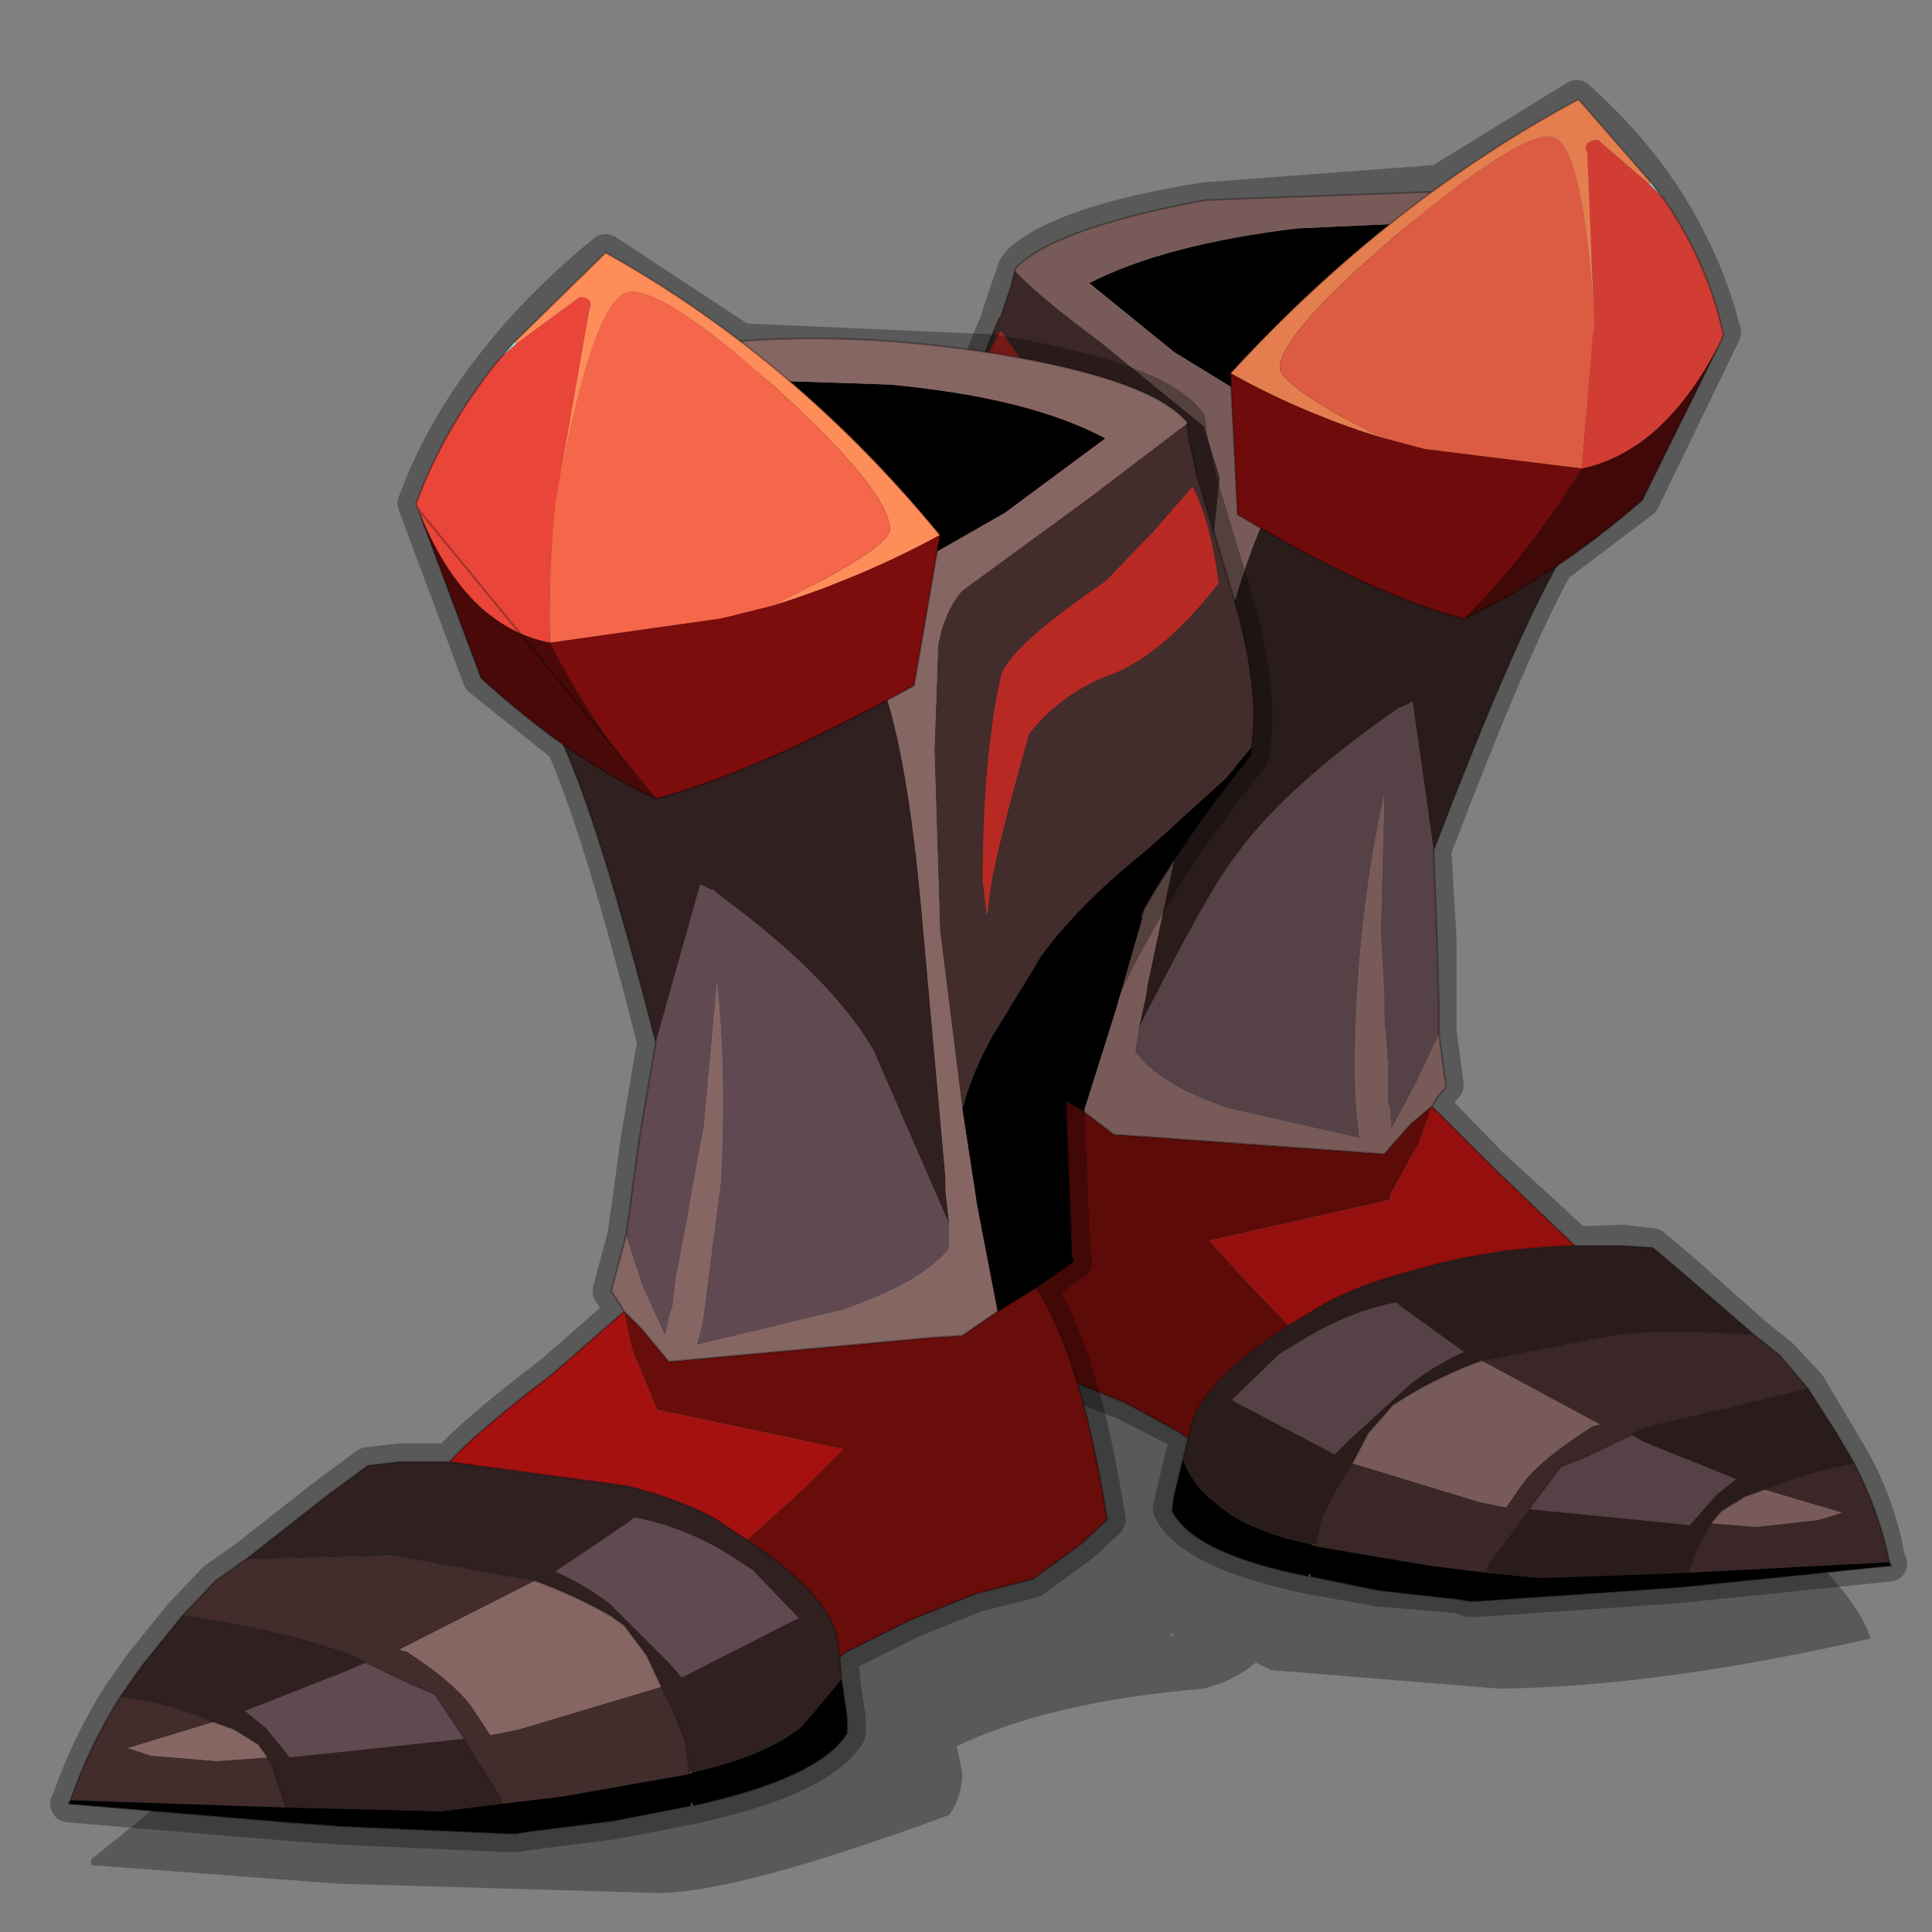 <?xml version="1.0" encoding="UTF-8" standalone="no"?>
<svg xmlns:xlink="http://www.w3.org/1999/xlink" height="520.0px" width="520.0px" xmlns="http://www.w3.org/2000/svg">
  <rect width="100%" height="100%" fill="#808080" stroke="none"/>
  <g transform="matrix(10.0, 0.0, 0.0, 10.0, 0.0, 0.0)">
    <use height="52.0" transform="matrix(1.0, 0.0, 0.0, 1.0, 0.0, 0.0)" width="52.0" xlink:href="#sprite0"/>
  </g>
  <defs>
    <g id="sprite0" transform="matrix(1.0, 0.0, 0.0, 1.0, 0.0, 0.0)">
      <use height="52.0" transform="matrix(1.0, 0.0, 0.0, 1.0, 0.0, 0.0)" width="52.0" xlink:href="#sprite1"/>
      <use height="14.25" transform="matrix(1.0, 0.0, 0.0, 1.0, 2.45, 36.7)" width="47.9" xlink:href="#shape1"/>
      <use height="43.5" transform="matrix(0.951, 0.0, 0.0, 0.951, 24.132, 2.151)" width="28.6" xlink:href="#sprite2"/>
      <use height="43.55" transform="matrix(1.0, 0.0, 0.0, 1.0, 1.35, 6.3)" width="32.9" xlink:href="#shape3"/>
    </g>
    <g id="sprite1" transform="matrix(1.0, 0.0, 0.0, 1.0, 0.0, 0.0)">
      <use height="52.0" transform="matrix(1.0, 0.0, 0.0, 1.0, 0.0, 0.0)" width="52.0" xlink:href="#shape0"/>
    </g>
    <g id="shape0" transform="matrix(1.0, 0.0, 0.0, 1.0, 0.0, 0.0)">
      <path d="M52.0 0.0 L52.0 52.0 0.0 52.0 0.0 0.0 52.0 0.0" fill="#ffba2e" fill-opacity="0.0" fill-rule="evenodd" stroke="none"/>
    </g>
    <g id="shape1" transform="matrix(1.0, 0.0, 0.0, 1.0, -2.45, -36.7)">
      <path d="M50.35 44.1 Q44.65 45.4 40.35 45.45 L34.2 44.95 33.8 44.75 Q33.2 45.25 32.4 45.45 28.25 45.8 25.75 47.0 L25.9 47.7 Q25.9 48.35 25.55 48.85 19.85 50.95 17.7 50.95 L9.1 50.7 2.45 50.2 2.45 50.05 4.55 48.35 7.35 46.35 Q8.05 45.95 9.1 45.5 9.75 45.2 10.55 44.85 L13.75 43.5 20.95 39.35 Q25.85 36.75 29.65 36.75 31.75 36.8 33.1 37.5 37.2 35.7 42.7 37.95 45.85 39.25 48.2 41.35 50.0 43.0 50.35 44.1 M31.5 43.95 L31.55 44.05 31.6 44.0 31.5 43.95" fill="#000000" fill-opacity="0.302" fill-rule="evenodd" stroke="none"/>
    </g>
    <g id="sprite2" transform="matrix(1.0, 0.0, 0.0, 1.0, 0.65, 1.05)">
      <use height="43.5" transform="matrix(1.0, 0.0, 0.0, 1.0, -0.65, -1.05)" width="28.6" xlink:href="#shape2"/>
    </g>
    <g id="shape2" transform="matrix(1.0, 0.0, 0.0, 1.0, 0.65, 1.05)">
      <path d="M20.45 10.85 L18.0 12.7 Q16.75 14.95 14.55 20.75 L14.7 23.3 14.7 25.15 14.7 25.9 14.9 27.4 14.65 27.7 14.5 27.95 16.15 29.65 18.6 31.9 19.9 31.85 20.75 31.95 21.75 32.8 23.6 34.45 24.35 35.05 25.15 35.9 25.95 37.25 26.45 38.1 Q27.15 39.4 27.4 40.85 L27.45 40.95 21.55 41.55 20.2 41.65 15.8 41.95 15.55 41.95 15.25 41.85 12.95 41.65 11.0 41.3 Q7.7 40.6 7.1 39.4 L7.2 38.95 7.45 37.9 7.6 37.35 7.4 37.2 5.85 36.4 4.2 35.75 2.75 35.35 1.6 34.45 1.0 33.8 Q2.25 29.35 3.7 27.45 L2.8 26.85 2.85 26.7 3.5 22.8 3.6 21.95 3.0 19.5 Q1.95 16.4 -0.1 13.3 L-0.15 13.05 -0.1 12.3 Q0.1 10.7 1.0 8.7 L2.25 5.7 2.25 5.65 2.55 4.75 2.7 4.35 2.7 4.3 2.85 4.1 Q4.05 3.0 8.05 2.35 L14.7 1.85 18.6 -0.55 Q20.1 0.8 21.05 2.25 22.25 4.1 22.75 6.1 L20.45 10.85 Z" fill="none" stroke="#000000" stroke-linecap="round" stroke-linejoin="round" stroke-opacity="0.302" stroke-width="1.0"/>
      <path d="M16.15 2.95 Q14.35 5.0 12.75 8.5 L17.25 8.05 19.75 6.85 19.9 6.7 Q20.2 5.85 18.15 4.35 17.0 3.4 16.2 3.0 L16.15 2.95" fill="#be6d0a" fill-rule="evenodd" stroke="none"/>
      <path d="M11.2 40.4 L11.1 40.4 11.2 40.45 11.2 40.4" fill="#8f4700" fill-rule="evenodd" stroke="none"/>
      <path d="M21.8 6.8 L21.85 6.8 21.8 6.8" fill="#e5e5e5" fill-rule="evenodd" stroke="none"/>
      <path d="M21.85 6.85 L21.85 6.8 21.8 6.8 21.85 6.85" fill="#b9c4c1" fill-rule="evenodd" stroke="none"/>
      <path d="M11.0 41.3 L11.05 41.3 11.05 41.2 11.0 41.3" fill="#94b2ae" fill-rule="evenodd" stroke="none"/>
      <path d="M18.55 31.95 L16.15 29.65 14.5 28.0 14.15 29.0 13.35 30.45 13.3 30.65 8.2 31.8 9.15 32.85 10.45 34.2 11.45 33.6 Q12.45 33.05 13.8 32.7 16.1 32.0 18.55 31.95" fill="#940f0d" fill-rule="evenodd" stroke="none"/>
      <path d="M14.5 28.0 L13.9 28.5 13.15 29.35 6.25 28.85 5.5 28.8 4.65 28.15 3.65 27.55 Q2.3 29.4 1.0 33.8 L1.65 34.45 2.75 35.4 4.25 35.75 5.85 36.4 7.4 37.25 7.6 37.4 7.7 37.0 Q8.0 35.9 10.0 34.5 L10.45 34.2 9.15 32.85 8.2 31.8 13.3 30.65 13.35 30.45 14.15 29.0 14.5 28.0" fill="#5d0b08" fill-rule="evenodd" stroke="none"/>
      <path d="M6.2 25.8 L6.1 26.45 Q6.7 27.35 8.7 28.05 L12.45 28.9 12.4 28.4 Q12.25 27.2 12.4 24.55 12.6 21.65 13.15 19.2 L13.05 23.05 13.15 24.9 13.15 25.5 13.25 26.8 13.25 27.05 13.25 27.9 13.3 28.0 13.35 28.65 14.05 27.35 14.7 25.95 14.7 25.25 14.65 23.4 14.55 20.75 13.95 16.55 13.65 16.7 13.6 16.7 13.25 16.95 Q10.2 19.1 8.85 21.05 8.15 21.95 6.2 25.8 M17.25 39.4 L21.8 39.85 22.55 39.0 23.1 38.55 20.5 37.5 20.15 37.3 18.9 37.9 18.15 38.2 17.25 39.4 M13.5 33.55 Q12.2 33.8 10.95 34.55 L10.2 35.0 8.85 36.3 8.9 36.35 11.75 37.85 12.15 37.45 13.9 35.85 Q14.7 35.25 15.4 34.95 L13.6 33.65 13.5 33.55" fill="#564147" fill-rule="evenodd" stroke="none"/>
      <path d="M6.3 22.7 L7.45 17.9 8.2 13.05 8.5 10.2 8.05 8.75 5.1 6.35 Q3.35 5.05 2.7 4.35 L2.6 4.75 2.3 5.65 2.25 5.7 1.0 8.7 Q0.05 10.8 -0.1 12.35 L-0.15 13.1 0.4 13.9 2.25 15.8 4.35 18.15 4.65 18.6 5.75 20.75 6.3 22.7 M27.45 40.9 Q27.15 39.45 26.45 38.1 25.1 38.35 23.9 38.85 L26.1 39.5 25.45 39.7 23.7 39.9 22.4 39.8 22.2 40.15 Q21.9 40.7 21.75 41.2 L27.45 40.9 M25.15 36.0 L24.35 35.05 23.6 34.45 Q21.05 34.3 19.8 34.45 L15.9 35.2 19.25 37.0 19.05 37.05 Q17.55 38.0 17.05 38.7 L16.6 39.35 15.85 39.2 12.25 38.1 11.8 38.8 11.4 39.6 11.2 40.4 11.2 40.45 14.45 41.0 16.05 41.2 16.1 41.0 17.25 39.45 17.25 39.4 18.15 38.2 18.9 37.9 20.15 37.3 20.5 37.1 25.15 36.0" fill="#3b2727" fill-rule="evenodd" stroke="none"/>
      <path d="M21.8 6.8 Q19.9 8.25 17.3 9.1 L12.3 9.5 11.2 9.55 Q9.6 10.05 8.0 17.3 L6.45 24.55 6.4 24.9 6.2 25.8 Q8.15 21.95 8.85 21.05 10.2 19.1 13.25 16.95 L13.6 16.7 13.65 16.7 13.95 16.55 14.55 20.75 Q17.4 13.3 18.65 11.75 L21.85 6.85 21.8 6.8 M7.6 37.4 L7.45 38.0 Q7.75 38.75 8.35 39.2 9.2 40.0 11.1 40.4 L11.2 40.4 11.4 39.6 11.8 38.8 12.25 38.1 12.7 37.25 13.4 36.45 13.8 36.2 Q14.8 35.6 15.9 35.2 L19.8 34.45 Q21.05 34.3 23.6 34.45 L21.75 32.85 20.75 32.0 19.9 31.95 18.55 31.95 Q16.1 32.0 13.8 32.7 12.45 33.05 11.45 33.6 L10.45 34.2 10.0 34.5 Q8.0 35.9 7.7 37.0 L7.6 37.4 M26.45 38.1 L25.95 37.25 25.15 36.0 20.5 37.1 20.15 37.3 20.5 37.5 23.1 38.55 22.55 39.0 21.8 39.85 17.25 39.4 17.25 39.45 16.1 41.0 16.05 41.2 17.6 41.35 21.75 41.2 Q21.9 40.7 22.2 40.15 L22.4 39.8 22.7 39.45 23.35 39.05 23.9 38.85 Q25.1 38.35 26.45 38.1 M13.5 33.55 L13.6 33.65 15.4 34.95 Q14.7 35.25 13.9 35.85 L12.15 37.45 11.75 37.85 8.9 36.35 8.85 36.3 10.2 35.0 10.95 34.55 Q12.2 33.8 13.5 33.55" fill="#2b1c1c" fill-rule="evenodd" stroke="none"/>
      <path d="M4.65 28.15 L5.55 25.3 6.3 22.7 5.75 20.75 4.65 18.6 4.35 18.15 2.25 15.8 0.4 13.9 -0.15 13.1 -0.15 13.35 Q1.95 16.45 3.0 19.55 L3.65 22.0 3.5 22.85 2.85 26.75 2.8 26.85 3.65 27.55 4.65 28.15 M7.45 38.0 L7.2 39.05 7.15 39.45 Q7.75 40.65 11.0 41.3 L11.05 41.2 11.05 41.3 13.0 41.7 15.25 41.95 15.55 42.0 15.8 42.0 20.2 41.7 21.6 41.6 27.5 41.0 27.45 40.9 21.75 41.2 17.6 41.35 16.05 41.2 14.45 41.0 11.2 40.45 11.1 40.4 Q9.2 40.0 8.35 39.2 7.75 38.75 7.45 38.0 M16.15 2.95 L15.95 2.9 15.1 2.95 10.7 3.15 Q6.95 3.6 4.8 4.7 L7.2 6.65 9.4 8.0 10.15 8.45 10.65 8.5 11.0 8.55 12.75 8.5 Q14.35 5.0 16.15 2.95 M21.75 41.2 L21.6 41.6 21.75 41.2 M16.05 41.2 L15.55 42.0 16.05 41.2 M11.05 41.2 L11.2 40.45 11.05 41.2" fill="#000000" fill-rule="evenodd" stroke="none"/>
      <path d="M21.8 6.8 Q21.0 5.55 18.95 3.95 18.05 3.2 17.15 2.7 L16.65 2.35 16.3 2.05 8.1 2.35 Q4.05 3.1 2.85 4.15 L2.7 4.3 2.7 4.35 Q3.35 5.05 5.1 6.35 L8.05 8.75 8.5 10.2 8.2 13.05 7.45 17.9 6.3 22.7 5.55 25.3 4.65 28.15 5.5 28.8 6.25 28.85 13.15 29.35 13.9 28.5 14.5 28.0 14.65 27.75 14.9 27.45 14.7 25.95 14.05 27.35 13.35 28.65 13.3 28.0 13.25 27.9 13.25 27.05 13.25 26.8 13.15 25.5 13.15 24.9 13.05 23.05 13.15 19.2 Q12.6 21.65 12.4 24.55 12.25 27.2 12.4 28.4 L12.45 28.9 8.7 28.05 Q6.7 27.35 6.1 26.45 L6.2 25.8 6.4 24.9 6.45 24.55 8.0 17.3 Q9.6 10.05 11.2 9.55 L12.3 9.5 17.3 9.1 Q19.9 8.25 21.8 6.8 M12.75 8.5 L11.0 8.55 10.65 8.5 10.15 8.45 9.4 8.0 7.2 6.65 4.8 4.7 Q6.95 3.6 10.7 3.15 L15.1 2.95 15.95 2.9 16.15 2.95 16.2 3.0 Q17.0 3.4 18.15 4.35 20.2 5.85 19.9 6.7 L19.75 6.85 17.25 8.05 12.75 8.5 M22.4 39.8 L23.7 39.9 25.45 39.7 26.1 39.5 23.9 38.85 23.35 39.05 22.7 39.45 22.4 39.8 M15.9 35.2 Q14.8 35.6 13.8 36.2 L13.4 36.45 12.7 37.25 12.25 38.1 15.85 39.2 16.6 39.35 17.05 38.7 Q17.55 38.0 19.05 37.05 L19.25 37.0 15.9 35.2" fill="#785b58" fill-rule="evenodd" stroke="none"/>
      <path d="M2.7 4.35 L2.7 4.3 2.85 4.15 Q4.05 3.1 8.1 2.35 L16.3 2.05 16.65 2.35 17.15 2.7 Q18.05 3.2 18.95 3.95 21.0 5.55 21.8 6.8 M14.7 25.95 L14.9 27.45 14.65 27.75 14.5 28.0 13.9 28.5 13.15 29.35 6.25 28.85 5.5 28.8 4.65 28.15 M2.7 4.35 L2.6 4.75 2.3 5.65 M2.25 5.7 L1.0 8.7 Q0.05 10.8 -0.1 12.35 L-0.15 13.1 -0.15 13.35 Q1.95 16.45 3.0 19.55 L3.65 22.0 3.5 22.85 2.85 26.75 2.8 26.85 3.65 27.55 Q2.3 29.4 1.0 33.8 L1.65 34.45 2.75 35.4 4.25 35.75 5.85 36.4 7.4 37.25 7.6 37.4 7.45 38.0 7.2 39.05 7.15 39.45 Q7.75 40.65 11.0 41.3 L11.05 41.3 13.0 41.7 15.25 41.95 15.55 42.0 15.8 42.0 20.2 41.7 21.6 41.6 27.5 41.0 27.45 40.9 Q27.15 39.45 26.45 38.1 L25.95 37.25 25.15 36.0 24.35 35.05 23.6 34.45 21.75 32.85 20.75 32.0 19.9 31.95 18.55 31.95 16.15 29.65 14.5 28.0 M10.45 34.2 L10.0 34.5 Q8.0 35.9 7.7 37.0 L7.6 37.4 M21.85 6.8 L21.85 6.85 18.65 11.75 Q17.4 13.3 14.55 20.75 L14.65 23.4 14.7 25.25 14.7 25.95 M21.85 6.8 L21.8 6.8 M18.55 31.95 Q16.1 32.0 13.8 32.7 12.45 33.05 11.45 33.6 L10.45 34.2 M11.2 40.45 L11.2 40.4 M11.05 41.3 L11.05 41.2 M3.65 27.55 L4.65 28.15" fill="none" stroke="#000000" stroke-linecap="round" stroke-linejoin="round" stroke-opacity="0.302" stroke-width="0.05"/>
      <path d="M23.9 38.85 Q25.1 38.35 26.45 38.1 M20.15 37.3 L20.5 37.1 25.15 36.0 M23.9 38.85 L23.35 39.05 22.7 39.45 22.4 39.8 22.2 40.15 Q21.9 40.7 21.75 41.2 M16.05 41.2 L16.1 41.0 17.25 39.45 17.25 39.4 18.15 38.2 18.9 37.9 20.15 37.3 M21.6 41.6 L21.75 41.2 M23.6 34.45 Q21.05 34.3 19.8 34.45 L15.9 35.2 Q14.8 35.6 13.8 36.2 L13.4 36.45 12.7 37.25 12.25 38.1 11.8 38.8 11.4 39.6 11.2 40.4 M15.55 42.0 L16.05 41.2 M11.2 40.45 L11.05 41.2" fill="none" stroke="#000000" stroke-linecap="round" stroke-linejoin="round" stroke-opacity="0.2" stroke-width="0.05"/>
      <path d="M6.25 17.35 L6.3 17.45 6.3 17.4 6.25 17.35" fill="#467ba5" fill-rule="evenodd" stroke="none"/>
      <path d="M20.7 1.85 L20.65 1.9 21.0 2.25 20.7 1.85" fill="#8ddad8" fill-rule="evenodd" stroke="none"/>
      <path d="M13.0 9.05 Q10.1 7.55 10.2 7.05 10.3 6.05 13.6 3.25 16.9 0.5 17.85 0.55 18.8 0.6 19.1 5.9 L18.9 1.05 18.85 0.85 Q18.9 0.65 19.2 0.65 L20.65 1.9 20.7 1.85 18.65 -0.5 Q13.25 2.4 8.8 7.25 10.75 8.35 13.0 9.05" fill="#e57e4f" fill-rule="evenodd" stroke="none"/>
      <path d="M19.1 5.9 Q18.8 0.6 17.85 0.55 16.9 0.5 13.6 3.25 10.3 6.05 10.2 7.05 10.1 7.55 13.0 9.05 L14.3 9.4 18.75 9.95 19.05 6.2 19.1 5.9" fill="#db5c42" fill-rule="evenodd" stroke="none"/>
      <path d="M19.1 5.9 L19.05 6.2 18.75 9.95 Q21.1 9.45 22.7 6.3 L22.75 6.15 Q22.3 4.1 21.05 2.3 L21.0 2.25 20.65 1.9 19.2 0.65 Q18.9 0.65 18.85 0.85 L18.9 1.05 19.1 5.9" fill="#d13d33" fill-rule="evenodd" stroke="none"/>
      <path d="M18.75 9.95 L14.3 9.4 13.0 9.05 Q10.75 8.35 8.8 7.25 L9.0 11.25 Q12.85 13.55 15.4 14.2 17.15 12.5 18.75 9.95" fill="#700b0b" fill-rule="evenodd" stroke="none"/>
      <path d="M22.7 6.3 Q21.1 9.45 18.75 9.95 17.15 12.5 15.4 14.2 17.9 13.05 20.45 10.85 L22.7 6.3" fill="#400807" fill-rule="evenodd" stroke="none"/>
      <path d="M6.3 17.4 L6.5 16.55 Q6.95 13.2 6.75 11.0 6.55 10.2 4.3 8.55 L3.15 7.25 2.3 6.05 Q1.7 7.05 1.3 8.65 2.45 10.45 3.7 11.0 5.05 11.5 5.75 12.65 6.4 16.45 6.25 17.35 L6.3 17.4" fill="#a6241f" fill-rule="evenodd" stroke="none"/>
      <path d="M8.8 7.25 Q13.25 2.4 18.65 -0.5 L20.7 1.85 M15.4 14.2 Q12.85 13.55 9.0 11.25 L8.8 7.25 M22.7 6.3 L22.75 6.15 Q22.3 4.1 21.05 2.3 L21.0 2.25 20.7 1.85 M15.4 14.2 Q17.9 13.05 20.45 10.85 L22.7 6.3" fill="none" stroke="#000000" stroke-linecap="round" stroke-linejoin="round" stroke-opacity="0.302" stroke-width="0.05"/>
    </g>
    <g id="shape3" transform="matrix(1.0, 0.0, 0.0, 1.0, -1.35, -6.3)">
      <path d="M12.95 18.25 L15.2 20.05 Q16.2 22.3 17.65 28.05 L17.2 30.7 16.95 32.55 16.85 33.25 16.45 34.75 16.65 35.05 16.8 35.3 14.85 37.0 Q12.75 38.6 12.1 39.35 L10.75 39.35 9.9 39.45 8.75 40.3 6.65 41.95 5.8 42.55 4.9 43.5 3.85 44.8 3.25 45.65 Q2.4 47.0 1.9 48.45 L1.85 48.55 7.8 49.05 9.15 49.15 13.65 49.35 13.9 49.35 14.2 49.3 16.55 49.0 18.6 48.6 Q22.05 47.85 22.8 46.65 L22.8 46.25 22.65 45.2 22.6 44.6 22.8 44.45 24.5 43.6 26.25 42.9 27.8 42.5 29.1 41.55 29.8 40.9 Q29.1 36.5 27.9 34.65 L28.9 33.95 28.85 33.85 28.7 29.95 28.7 29.1 29.65 26.65 Q31.1 23.5 33.65 20.35 L33.7 20.1 33.75 19.35 Q33.75 17.8 33.1 15.75 L32.2 12.75 32.2 12.7 32.0 11.8 31.95 11.4 31.95 11.35 31.8 11.2 Q30.7 10.15 26.7 9.5 L19.95 9.2 16.3 6.8 Q14.6 8.2 13.45 9.65 11.95 11.5 11.2 13.55 L12.95 18.25 Z" fill="none" stroke="#000000" stroke-linecap="round" stroke-linejoin="round" stroke-opacity="0.302" stroke-width="1.0"/>
      <path d="M18.4 10.25 Q19.95 12.25 21.15 15.75 L16.6 15.35 14.2 14.2 14.05 14.05 Q13.85 13.2 16.15 11.65 17.45 10.7 18.35 10.3 L18.4 10.25" fill="#d47a0c" fill-rule="evenodd" stroke="none"/>
      <path d="M18.55 47.7 L18.65 47.7 18.55 47.75 18.55 47.7" fill="#a05001" fill-rule="evenodd" stroke="none"/>
      <path d="M12.1 14.2 L12.05 14.2 12.1 14.2" fill="#ffffff" fill-rule="evenodd" stroke="none"/>
      <path d="M12.05 14.25 L12.05 14.2 12.1 14.2 12.05 14.25" fill="#cfdbd7" fill-rule="evenodd" stroke="none"/>
      <path d="M18.6 48.6 L18.6 48.5 18.65 48.6 18.6 48.6" fill="#a5c7c2" fill-rule="evenodd" stroke="none"/>
      <path d="M16.8 35.3 L17.0 36.3 17.6 37.75 17.7 37.95 22.7 39.0 21.6 40.1 20.1 41.45 19.2 40.85 Q18.25 40.35 16.9 40.0 L12.1 39.35 Q12.75 38.6 14.85 37.0 L16.8 35.3" fill="#a5110f" fill-rule="evenodd" stroke="none"/>
      <path d="M16.8 35.3 L17.3 35.8 18.0 36.65 25.1 36.0 25.9 35.95 26.85 35.3 27.9 34.65 Q29.1 36.5 29.8 40.9 L29.1 41.55 27.8 42.5 26.25 42.9 24.5 43.6 22.8 44.45 22.6 44.6 22.55 44.2 Q22.4 43.1 20.55 41.75 L20.1 41.45 21.6 40.1 22.7 39.0 17.7 37.95 17.6 37.75 17.0 36.3 16.8 35.3" fill="#680d0a" fill-rule="evenodd" stroke="none"/>
      <path d="M25.55 32.95 L25.55 33.6 Q24.85 34.5 22.7 35.25 L18.75 36.2 18.9 35.65 19.4 31.8 Q19.55 28.9 19.3 26.45 L18.95 30.3 18.6 32.2 18.5 32.8 18.25 34.1 18.2 34.35 18.1 35.2 18.05 35.3 17.9 35.95 17.3 34.65 16.85 33.25 16.95 32.55 17.2 30.7 17.65 28.05 18.85 23.8 19.15 23.95 19.2 23.95 19.5 24.2 Q22.35 26.3 23.5 28.25 L25.55 32.95 M9.85 44.75 L11.0 45.3 11.7 45.6 12.5 46.8 7.8 47.3 7.15 46.5 6.6 46.05 9.4 44.95 9.85 44.75 M17.1 40.85 Q18.4 41.1 19.55 41.8 L20.25 42.25 21.5 43.55 21.4 43.6 18.35 45.15 18.0 44.75 16.4 43.15 Q15.65 42.6 14.95 42.3 L16.95 40.95 Q17.05 40.85 17.1 40.85" fill="#604950" fill-rule="evenodd" stroke="none"/>
      <path d="M31.95 11.4 L32.0 11.8 32.2 12.7 32.2 12.75 33.1 15.75 Q33.75 17.8 33.75 19.35 L33.7 20.1 33.0 20.95 30.9 22.85 Q29.4 24.05 28.4 25.25 L28.05 25.7 26.7 27.9 Q26.15 28.9 25.9 29.85 L25.3 25.05 25.15 20.2 25.25 17.35 Q25.45 16.4 25.9 15.9 L29.25 13.45 31.95 11.4 M6.65 41.95 L10.55 41.85 14.4 42.55 10.75 44.4 10.95 44.45 Q12.4 45.4 12.8 46.1 L13.2 46.7 13.95 46.55 17.8 45.4 18.15 46.1 18.45 46.9 18.55 47.7 18.55 47.75 15.15 48.35 13.5 48.55 13.45 48.35 12.5 46.85 12.5 46.8 11.7 45.6 11.0 45.3 9.85 44.75 9.45 44.55 Q7.35 43.8 4.9 43.5 L5.8 42.55 6.65 41.95 M3.25 45.65 Q4.65 45.85 5.75 46.35 L3.45 47.05 4.05 47.25 5.85 47.4 7.2 47.3 7.35 47.6 7.7 48.65 1.9 48.45 Q2.4 47.0 3.25 45.65" fill="#422c2c" fill-rule="evenodd" stroke="none"/>
      <path d="M12.1 14.2 Q13.85 15.6 16.4 16.4 L21.45 16.75 22.55 16.75 Q24.15 17.25 24.8 24.45 L25.45 31.7 25.45 32.05 25.55 32.95 23.5 28.25 Q22.35 26.3 19.5 24.2 L19.2 23.95 19.15 23.95 18.85 23.8 17.65 28.05 Q15.75 20.65 14.65 19.1 13.55 17.45 12.05 14.25 L12.1 14.2 M12.1 39.35 L16.9 40.0 Q18.25 40.35 19.2 40.85 L20.1 41.45 20.55 41.75 Q22.4 43.1 22.55 44.2 L22.6 44.6 22.65 45.2 21.6 46.45 Q20.65 47.25 18.65 47.7 L18.55 47.7 18.45 46.9 18.15 46.1 17.8 45.4 17.4 44.55 16.8 43.75 16.45 43.5 Q15.5 42.95 14.4 42.55 L10.55 41.85 6.65 41.95 8.75 40.3 9.9 39.45 10.75 39.35 12.1 39.35 M4.9 43.5 Q7.35 43.8 9.45 44.55 L9.85 44.75 9.4 44.95 6.6 46.05 7.15 46.5 7.8 47.3 12.5 46.8 12.5 46.85 13.45 48.35 13.5 48.55 11.85 48.75 7.7 48.65 7.35 47.6 7.2 47.3 6.95 46.95 6.3 46.55 5.75 46.35 Q4.65 45.85 3.25 45.65 L3.85 44.8 4.9 43.5 M17.1 40.85 Q17.05 40.85 16.95 40.95 L14.95 42.3 Q15.65 42.6 16.4 43.15 L18.0 44.75 18.35 45.15 21.4 43.6 21.5 43.55 20.25 42.25 19.55 41.8 Q18.4 41.1 17.1 40.85" fill="#302020" fill-rule="evenodd" stroke="none"/>
      <path d="M25.9 29.85 Q26.15 28.9 26.7 27.9 L28.05 25.7 28.4 25.25 Q29.4 24.05 30.9 22.85 L33.0 20.95 33.7 20.1 33.65 20.35 Q31.1 23.5 29.65 26.65 L28.7 29.1 28.7 29.95 28.85 33.85 28.9 33.95 27.9 34.65 26.85 35.3 26.3 32.45 25.9 29.85 M18.4 10.25 L18.6 10.2 19.45 10.2 23.95 10.35 Q27.7 10.7 29.75 11.8 L27.05 13.8 24.6 15.2 23.8 15.65 23.3 15.7 22.9 15.75 21.15 15.75 Q19.95 12.25 18.4 10.25 M18.65 47.7 Q20.65 47.25 21.6 46.45 L22.65 45.2 22.8 46.25 22.8 46.65 Q22.05 47.85 18.65 48.6 L18.6 48.5 18.6 48.6 16.55 49.0 14.2 49.3 13.9 49.35 13.5 48.55 13.9 49.35 13.65 49.35 9.15 49.15 7.8 49.05 1.85 48.55 1.9 48.45 7.7 48.65 11.85 48.75 13.5 48.55 15.15 48.35 18.55 47.75 18.6 48.5 18.55 47.75 18.65 47.7 M7.7 48.65 L7.8 49.05 7.7 48.65" fill="#000000" fill-rule="evenodd" stroke="none"/>
      <path d="M31.95 11.4 L29.25 13.45 25.9 15.9 Q25.45 16.4 25.25 17.35 L25.15 20.2 25.3 25.05 25.9 29.85 26.3 32.45 26.85 35.3 25.9 35.95 25.1 36.0 18.0 36.65 17.3 35.8 16.8 35.3 16.65 35.05 16.45 34.75 16.85 33.25 17.3 34.65 17.9 35.95 18.05 35.3 18.1 35.2 18.2 34.35 18.25 34.1 18.5 32.8 18.6 32.2 18.95 30.3 19.3 26.45 Q19.55 28.9 19.4 31.8 L18.9 35.65 18.75 36.2 22.7 35.25 Q24.85 34.5 25.55 33.6 L25.55 32.95 25.45 32.05 25.45 31.7 24.8 24.45 Q24.15 17.25 22.55 16.75 L21.45 16.75 16.4 16.4 Q13.85 15.6 12.1 14.2 13.1 12.9 15.4 11.3 16.4 10.5 17.35 10.0 L17.95 9.65 18.35 9.35 Q22.25 8.8 26.7 9.5 30.7 10.15 31.8 11.2 L31.95 11.35 31.95 11.4 M21.15 15.75 L22.9 15.75 23.3 15.7 23.8 15.65 24.6 15.2 27.05 13.8 29.75 11.8 Q27.7 10.7 23.95 10.35 L19.45 10.2 18.6 10.2 18.4 10.25 18.35 10.3 Q17.45 10.7 16.15 11.65 13.85 13.2 14.05 14.05 L14.2 14.2 16.6 15.35 21.15 15.75 M14.4 42.55 Q15.5 42.95 16.45 43.5 L16.8 43.75 17.4 44.55 17.8 45.4 13.95 46.55 13.2 46.7 12.8 46.1 Q12.4 45.4 10.95 44.45 L10.75 44.4 14.4 42.55 M5.75 46.35 L6.3 46.55 6.95 46.95 7.2 47.3 5.85 47.4 4.05 47.25 3.45 47.05 5.75 46.35" fill="#866663" fill-rule="evenodd" stroke="none"/>
      <path d="M32.2 12.7 L32.0 11.8 31.95 11.4 31.95 11.35 31.8 11.2 Q30.7 10.15 26.7 9.5 22.25 8.8 18.35 9.35 L17.95 9.65 17.35 10.0 Q16.4 10.5 15.4 11.3 13.1 12.9 12.1 14.2 M33.7 20.1 L33.75 19.35 Q33.75 17.8 33.1 15.75 L32.2 12.75 M16.85 33.25 L16.45 34.75 16.65 35.05 16.8 35.3 17.3 35.8 18.0 36.65 25.1 36.0 25.9 35.95 26.85 35.3 M27.9 34.65 L28.9 33.95 28.85 33.85 28.7 29.95 28.7 29.1 29.65 26.65 Q31.1 23.5 33.65 20.35 L33.7 20.1 M12.05 14.2 L12.05 14.25 Q13.55 17.45 14.65 19.1 15.75 20.65 17.65 28.05 L17.2 30.7 16.95 32.55 16.85 33.25 M12.05 14.2 L12.1 14.2 M16.8 35.3 L14.85 37.0 Q12.75 38.6 12.1 39.35 L16.9 40.0 Q18.25 40.35 19.2 40.85 L20.1 41.45 20.55 41.75 Q22.4 43.1 22.55 44.2 L22.6 44.6 22.8 44.45 24.5 43.6 26.25 42.9 27.8 42.5 29.1 41.55 29.8 40.9 Q29.1 36.5 27.9 34.65 L26.85 35.3 M12.1 39.35 L10.75 39.35 9.9 39.45 8.75 40.3 6.65 41.95 5.8 42.55 4.9 43.5 3.85 44.8 3.25 45.65 M22.65 45.2 L22.6 44.6 M18.55 47.75 L18.55 47.7 M13.9 49.35 L14.2 49.3 16.55 49.0 18.6 48.6 18.6 48.5 M1.9 48.45 L1.85 48.55 7.8 49.05 9.15 49.15 13.65 49.35 13.9 49.35 M1.9 48.45 Q2.4 47.0 3.25 45.65 M18.6 48.6 L18.65 48.6 Q22.05 47.85 22.8 46.65 L22.8 46.25 22.65 45.2" fill="none" stroke="#000000" stroke-linecap="round" stroke-linejoin="round" stroke-opacity="0.302" stroke-width="0.05"/>
      <path d="M6.65 41.95 L10.55 41.85 14.4 42.55 Q15.5 42.95 16.45 43.5 L16.8 43.75 17.4 44.55 17.8 45.4 18.15 46.1 18.45 46.9 18.55 47.7 M4.9 43.5 Q7.35 43.8 9.45 44.55 L9.85 44.75 11.0 45.3 11.7 45.6 12.5 46.8 12.5 46.85 13.45 48.35 13.5 48.55 13.9 49.35 M3.25 45.65 Q4.65 45.85 5.75 46.35 L6.3 46.55 6.95 46.95 7.2 47.3 7.35 47.6 7.7 48.65 M18.6 48.5 L18.55 47.75 M7.8 49.05 L7.7 48.65" fill="none" stroke="#000000" stroke-linecap="round" stroke-linejoin="round" stroke-opacity="0.2" stroke-width="0.05"/>
      <path d="M26.6 24.5 L26.55 24.6 26.55 24.55 26.6 24.5" fill="#4f8ab8" fill-rule="evenodd" stroke="none"/>
      <path d="M13.85 9.2 L13.9 9.25 13.5 9.6 13.85 9.2" fill="#9ef3f1" fill-rule="evenodd" stroke="none"/>
      <path d="M25.3 14.4 Q23.2 15.55 20.8 16.3 23.95 14.75 23.95 14.25 23.95 13.25 20.95 10.5 17.95 7.8 16.95 7.85 16.0 7.9 15.0 13.25 L15.85 8.4 15.9 8.2 Q15.9 8.0 15.6 8.0 L13.9 9.25 13.85 9.2 16.3 6.8 Q21.4 9.65 25.3 14.4" fill="#ff8d59" fill-rule="evenodd" stroke="none"/>
      <path d="M20.8 16.3 L19.4 16.65 14.8 17.3 Q14.75 15.45 14.95 13.55 L15.0 13.25 Q16.0 7.9 16.95 7.85 17.95 7.8 20.95 10.5 23.95 13.25 23.95 14.25 23.95 14.75 20.8 16.3" fill="#f4674a" fill-rule="evenodd" stroke="none"/>
      <path d="M13.9 9.25 L15.6 8.0 Q15.9 8.0 15.9 8.2 L15.85 8.4 15.0 13.25 14.95 13.55 Q14.75 15.45 14.8 17.3 12.5 16.85 11.25 13.7 L11.2 13.55 Q11.95 11.5 13.45 9.65 L13.5 9.6 13.9 9.25" fill="#e94539" fill-rule="evenodd" stroke="none"/>
      <path d="M20.8 16.3 Q23.2 15.55 25.3 14.4 L24.6 18.45 Q20.35 20.8 17.65 21.5 16.1 19.8 14.8 17.3 L19.4 16.65 20.8 16.3" fill="#7d0d0d" fill-rule="evenodd" stroke="none"/>
      <path d="M14.8 17.3 Q16.1 19.8 17.65 21.5 15.3 20.4 12.95 18.25 L11.25 13.7 Q12.5 16.85 14.8 17.3" fill="#480908" fill-rule="evenodd" stroke="none"/>
      <path d="M26.55 24.55 L26.45 23.7 Q26.45 20.35 26.95 18.15 27.25 17.35 29.75 15.65 L31.05 14.3 32.1 13.1 Q32.6 14.1 32.8 15.7 31.4 17.5 30.05 18.1 28.6 18.6 27.7 19.75 26.6 23.6 26.6 24.5 L26.55 24.55" fill="#b92923" fill-rule="evenodd" stroke="none"/>
      <path d="M17.65 21.5 Q20.35 20.8 24.6 18.45 L25.3 14.4 Q21.4 9.65 16.3 6.8 L13.85 9.2 M11.25 13.7 L11.2 13.55 Q11.95 11.5 13.45 9.65 L13.5 9.6 13.85 9.2 M11.25 13.7 L12.95 18.25 Q15.3 20.4 17.65 21.5 Z" fill="none" stroke="#000000" stroke-linecap="round" stroke-linejoin="round" stroke-opacity="0.302" stroke-width="0.05"/>
    </g>
  </defs>
</svg>
